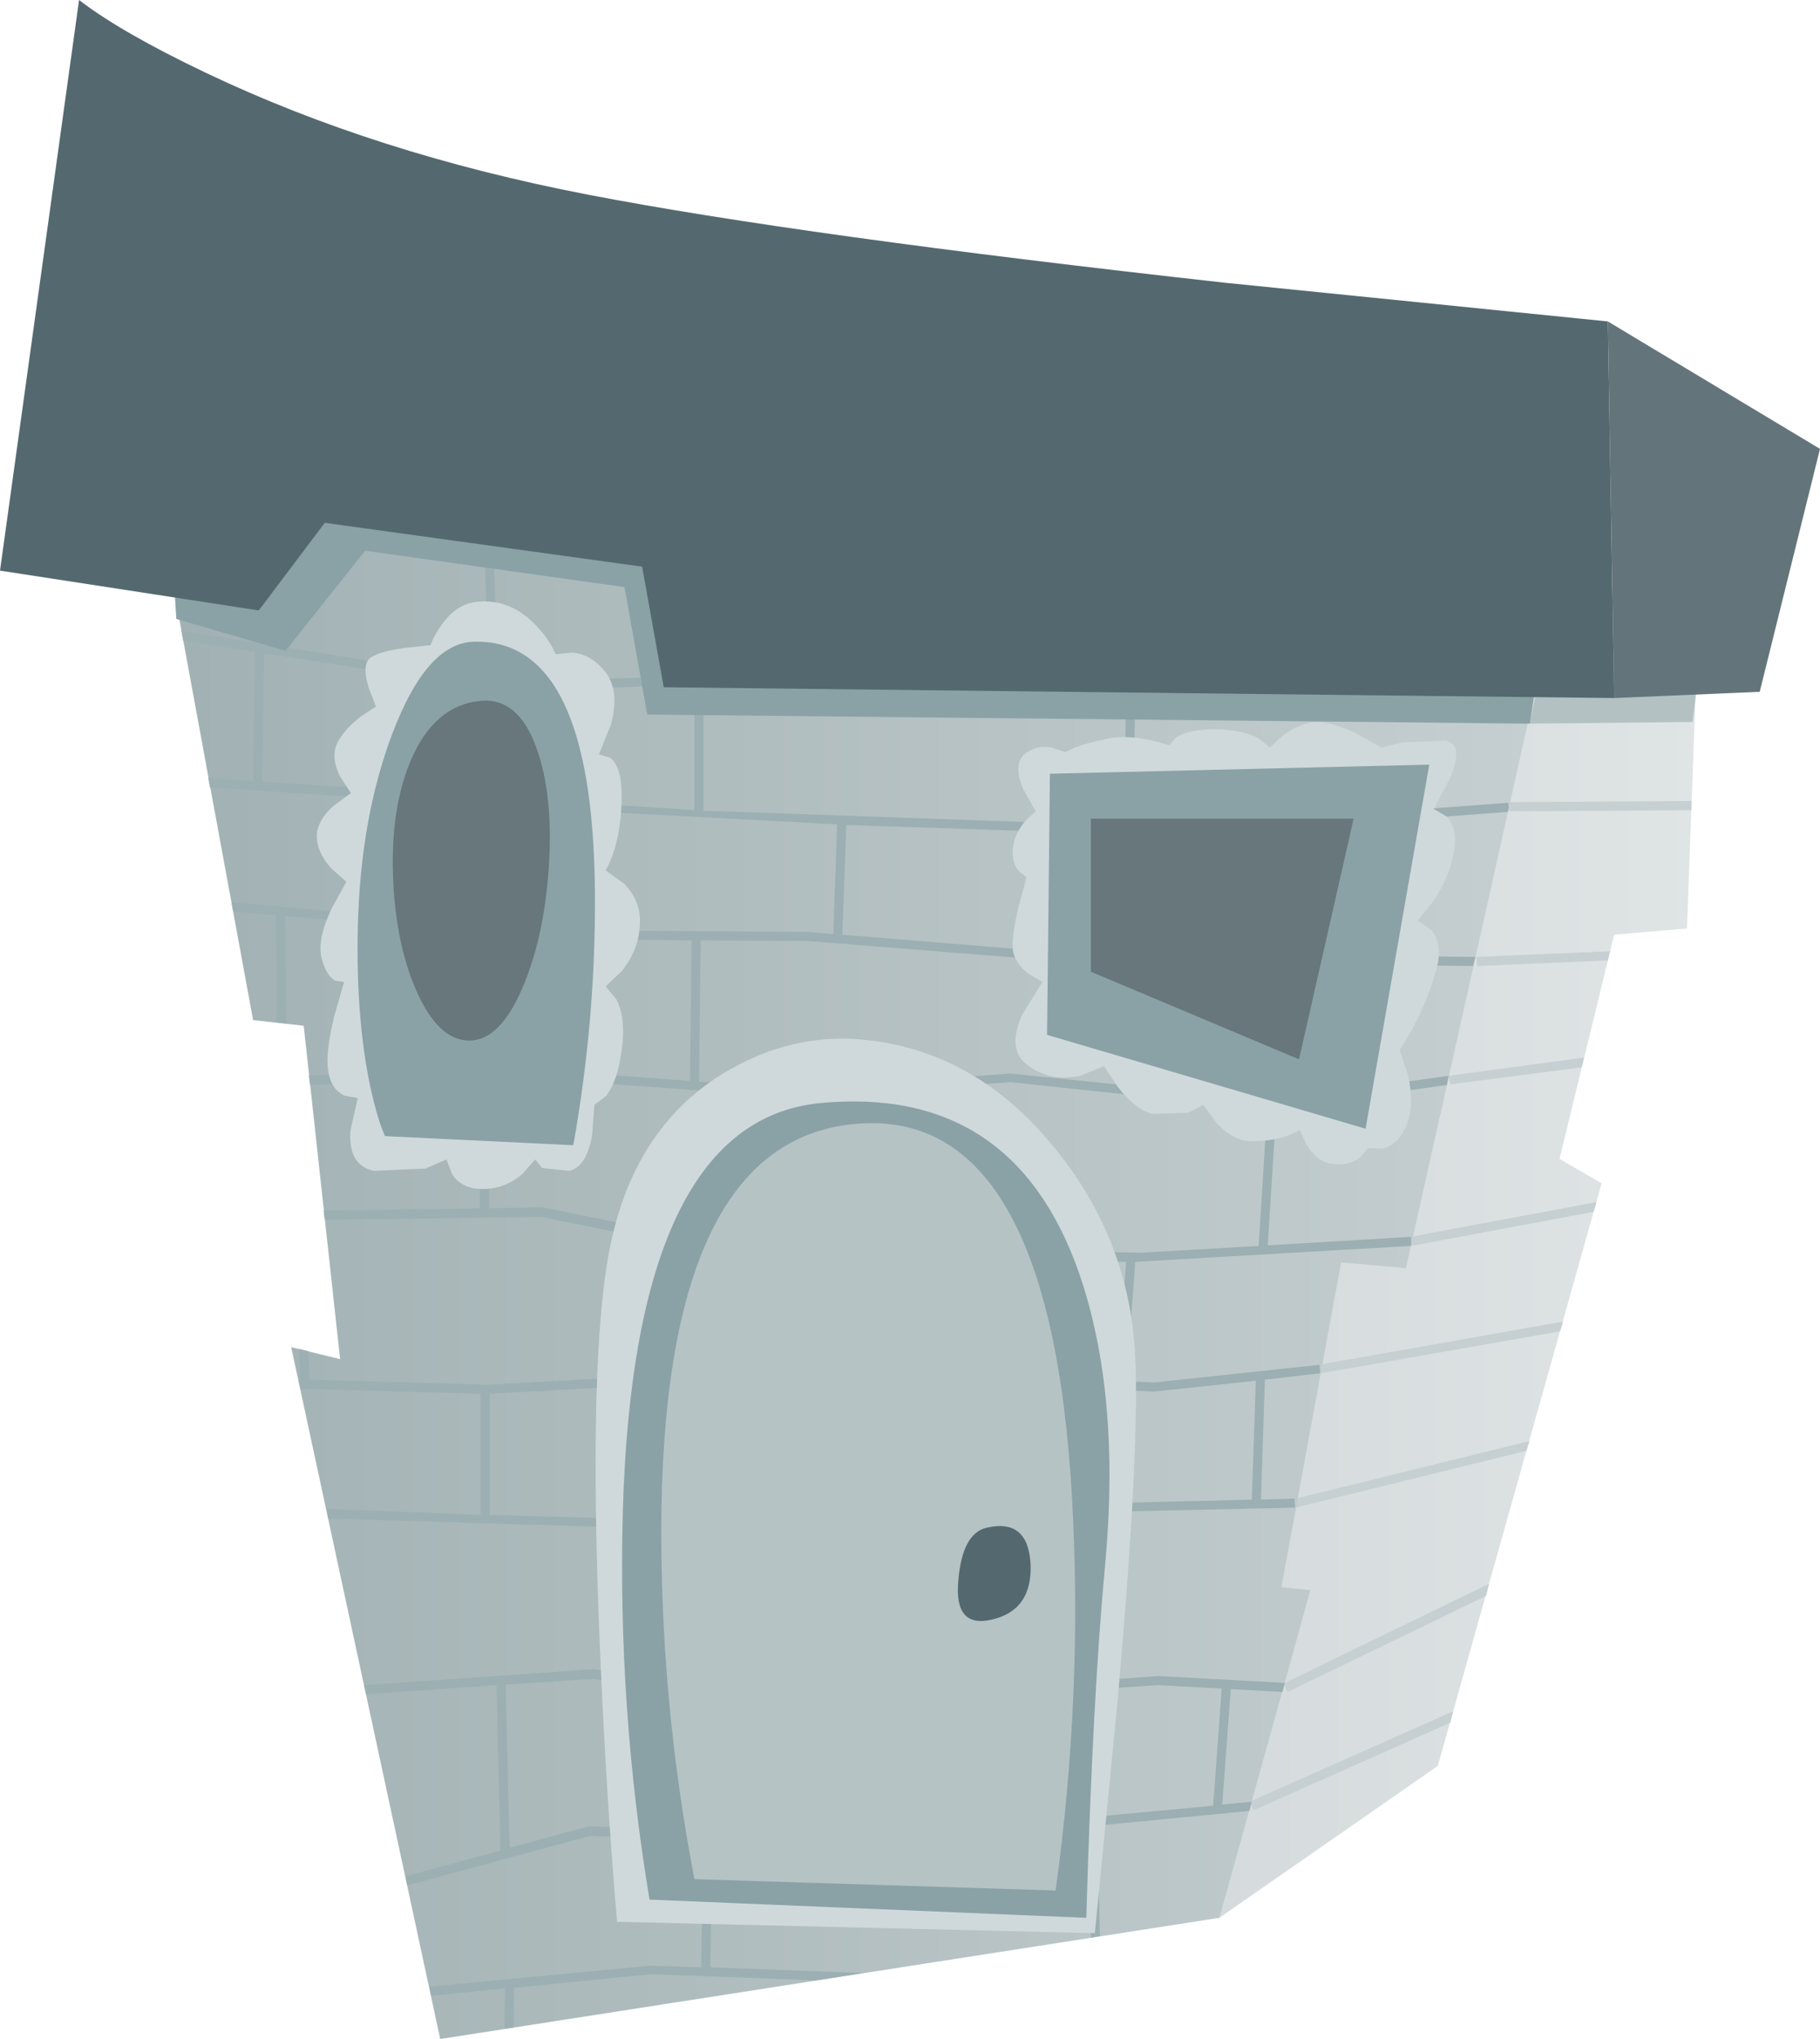 <?xml version="1.0" encoding="UTF-8" standalone="no"?>
<svg xmlns:xlink="http://www.w3.org/1999/xlink" height="179.2px" width="160.0px" xmlns="http://www.w3.org/2000/svg">
  <g transform="matrix(1.0, 0.0, 0.0, 1.0, 0.0, 0.0)">
    <use height="179.2" transform="matrix(1.0, 0.0, 0.0, 1.0, 0.0, 0.0)" width="160.0" xlink:href="#shape0"/>
  </g>
  <defs>
    <g id="shape0" transform="matrix(1.0, 0.0, 0.0, 1.0, 0.0, 0.0)">
      <path d="M149.35 53.35 L148.3 81.6 141.9 82.15 137.1 101.85 140.8 104.0 126.4 155.2 107.2 168.55 127.5 49.05 149.35 53.35" fill="url(#gradient0)" fill-rule="evenodd" stroke="none"/>
      <path d="M110.2 159.1 L109.85 158.35 127.75 150.4 127.5 151.4 110.2 159.1" fill="#c6cfd1" fill-rule="evenodd" stroke="none"/>
      <path d="M130.9 139.2 L130.65 140.25 113.2 148.7 112.85 147.95 130.9 139.2" fill="#c6cfd1" fill-rule="evenodd" stroke="none"/>
      <path d="M134.45 126.65 L134.2 127.5 113.9 132.5 113.75 131.75 134.45 126.65" fill="#c6cfd1" fill-rule="evenodd" stroke="none"/>
      <path d="M137.4 116.15 L137.15 117.0 116.1 120.7 115.95 119.95 137.4 116.15" fill="#c6cfd1" fill-rule="evenodd" stroke="none"/>
      <path d="M124.05 109.5 L124.0 108.7 140.35 105.65 140.1 106.5 124.05 109.5" fill="#c6cfd1" fill-rule="evenodd" stroke="none"/>
      <path d="M129.85 84.9 L129.8 84.1 141.55 83.6 141.35 84.4 129.85 84.9" fill="#c6cfd1" fill-rule="evenodd" stroke="none"/>
      <path d="M127.5 95.3 L127.35 94.55 139.25 92.95 139.05 93.8 127.5 95.3" fill="#c6cfd1" fill-rule="evenodd" stroke="none"/>
      <path d="M135.1 60.0 L135.15 59.2 149.1 59.95 149.1 60.75 135.1 60.0" fill="#c6cfd1" fill-rule="evenodd" stroke="none"/>
      <path d="M132.65 71.3 L132.6 70.5 148.7 70.4 148.7 71.2 132.65 71.3" fill="#c6cfd1" fill-rule="evenodd" stroke="none"/>
      <path d="M134.5 63.6 L135.75 57.05 149.35 58.95 148.8 63.45 134.5 63.6" fill="#b4c1c3" fill-rule="evenodd" stroke="none"/>
      <path d="M22.25 89.65 L13.15 40.2 138.25 45.95 123.6 111.45 117.9 110.95 112.65 139.5 115.2 139.75 107.2 168.55 38.7 179.2 25.6 118.4 29.9 119.45 26.7 90.15 22.25 89.65" fill="url(#gradient1)" fill-rule="evenodd" stroke="none"/>
      <path d="M78.45 150.2 L78.6 160.85 95.65 159.7 95.65 159.55 96.45 159.5 96.45 159.65 106.65 158.7 107.4 148.4 101.8 148.1 86.25 149.1 78.45 150.2 M77.45 121.2 L77.8 133.65 95.6 132.15 110.05 131.8 110.4 121.35 101.45 122.3 77.45 121.2 M52.2 147.55 L44.45 148.05 44.8 162.4 51.8 160.5 71.85 161.3 77.8 160.9 77.65 150.3 71.4 151.15 71.35 151.1 60.65 149.1 59.85 149.1 59.85 148.95 52.2 147.55 M60.65 134.4 L60.65 148.3 71.45 150.3 86.15 148.35 96.25 147.7 97.4 132.9 95.65 132.9 74.85 134.7 60.65 134.4 M76.65 121.15 L71.8 120.9 43.05 122.5 43.05 133.15 59.85 133.6 59.85 133.5 60.65 133.5 60.65 133.6 74.85 133.9 77.0 133.75 76.65 121.15 M63.4 110.1 L61.0 109.65 60.85 120.75 71.8 120.1 76.65 120.35 77.45 120.3 77.45 120.4 98.25 121.35 99.0 110.9 63.4 110.1 M51.2 95.1 L42.85 95.2 43.0 106.2 47.65 106.1 60.5 108.7 61.05 108.75 61.0 108.85 63.5 109.35 75.6 109.6 75.25 96.2 70.85 96.5 51.2 95.1 M42.05 81.2 L48.05 81.75 71.05 81.9 73.25 82.1 73.6 72.45 42.4 70.8 42.05 81.2 M23.2 57.4 L23.05 68.7 61.05 71.2 61.05 60.2 44.25 60.7 23.2 57.4 M111.4 97.5 L88.8 95.1 76.05 96.1 76.4 109.6 100.25 110.1 110.65 109.5 111.4 97.5 M100.6 84.6 L93.6 84.5 71.0 82.7 61.6 82.65 61.45 95.05 70.85 95.7 88.8 94.35 100.05 95.5 100.6 84.6 M98.85 72.55 L99.0 59.85 75.6 59.7 61.85 60.15 61.85 71.25 98.85 72.55 M99.8 59.85 L99.65 72.55 104.05 72.7 132.6 70.55 132.65 71.0 132.55 71.35 116.8 72.55 116.05 83.95 129.7 84.1 129.5 84.9 101.4 84.6 100.85 95.6 111.8 96.7 127.35 94.55 127.2 95.35 112.2 97.5 111.45 109.45 124.05 108.7 124.05 109.45 124.0 109.5 99.8 110.9 99.05 121.4 101.45 121.5 116.0 119.95 116.05 120.7 111.2 121.25 110.85 131.8 113.8 131.7 113.85 132.5 98.2 132.85 97.05 147.65 101.8 147.3 112.95 147.9 112.75 148.7 108.2 148.45 107.45 158.6 110.0 158.35 110.0 158.5 109.85 159.15 96.45 160.45 96.7 170.15 95.9 170.3 95.65 160.5 71.85 162.1 62.6 161.75 62.45 172.9 75.9 173.4 71.75 174.05 57.2 173.5 45.2 174.7 45.15 178.2 44.35 178.3 44.4 174.75 37.9 175.4 37.75 174.6 57.2 172.75 61.65 172.9 61.8 161.7 51.85 161.35 35.8 165.7 35.65 164.9 44.0 162.65 43.65 148.1 32.2 148.9 32.0 148.1 52.25 146.7 59.85 148.15 59.85 134.4 28.85 133.45 28.7 132.6 42.25 133.15 42.25 122.5 26.4 122.05 26.25 121.25 26.4 121.25 26.3 118.55 27.1 118.75 27.2 121.25 42.85 121.7 60.05 120.75 60.2 109.5 47.6 106.95 28.55 107.2 28.45 106.4 42.2 106.2 42.05 95.2 27.25 95.3 27.15 94.5 42.05 94.4 42.05 94.35 42.85 94.3 42.85 94.4 51.2 94.3 60.65 95.0 60.8 82.65 48.0 82.5 25.05 80.5 25.15 89.95 24.35 89.85 24.25 80.45 20.5 80.1 20.35 79.3 41.25 81.15 41.6 70.75 18.45 69.2 18.3 68.35 22.25 68.65 22.4 57.3 16.1 56.3 15.95 55.45 43.0 59.75 42.45 44.75 43.25 44.7 43.8 59.85 44.3 59.95 75.6 58.9 135.1 59.2 135.1 60.0 99.8 59.85 M116.0 72.6 L104.05 73.5 74.4 72.5 74.05 82.15 93.65 83.75 115.25 83.95 116.0 72.6" fill="#9cafb3" fill-rule="evenodd" stroke="none"/>
      <path d="M63.4 94.45 Q68.9 91.05 74.85 91.3 85.3 91.85 92.6 100.75 99.35 108.95 99.8 119.3 100.2 127.45 98.25 149.5 L96.25 169.9 54.25 168.9 Q53.3 157.95 52.75 145.05 51.65 119.25 53.65 109.5 55.75 99.25 63.4 94.45" fill="#cfd9db" fill-rule="evenodd" stroke="none"/>
      <path d="M102.8 65.5 L103.4 64.8 Q104.45 64.1 106.8 64.1 109.2 64.1 110.65 64.9 L111.65 65.7 112.65 64.75 Q113.9 63.75 115.25 63.5 116.65 63.25 119.2 64.45 L121.45 65.7 123.3 65.25 127.05 65.1 Q128.7 65.35 127.55 68.25 L126.05 71.1 127.15 71.75 Q128.2 72.8 127.8 74.9 127.45 77.05 126.0 79.2 L124.65 80.9 125.85 81.75 Q126.9 83.05 126.25 85.3 125.25 88.9 123.05 92.3 L123.8 94.55 Q124.35 97.15 123.65 98.9 122.9 100.65 121.5 100.95 L120.25 100.9 119.6 101.7 Q118.65 102.45 117.25 102.3 115.9 102.2 114.95 100.75 L114.25 99.3 Q112.65 100.3 110.05 100.3 108.45 100.3 106.95 98.7 L105.8 97.1 104.45 97.8 101.25 97.9 Q99.7 97.4 98.25 95.5 L97.05 93.7 94.95 94.55 Q92.45 95.1 90.45 93.7 88.45 92.35 89.85 89.2 L91.65 86.3 90.45 85.6 Q89.2 84.65 89.05 83.5 88.9 82.4 89.55 79.65 L90.25 77.1 89.55 76.55 Q88.9 75.75 89.05 74.5 89.2 73.25 90.15 72.15 L91.05 71.3 89.95 69.35 Q89.05 67.2 90.05 66.3 91.05 65.45 92.45 65.7 L93.65 66.1 94.5 65.7 Q95.7 65.25 97.45 64.9 99.65 64.5 102.8 65.5" fill="#cfd9db" fill-rule="evenodd" stroke="none"/>
      <path d="M135.1 59.6 L134.5 63.6 56.9 62.8 54.9 51.6 32.1 48.4 25.1 57.2 15.5 54.4 15.1 47.8 28.1 39.0 135.1 59.6" fill="#8aa2a6" fill-rule="evenodd" stroke="none"/>
      <path d="M54.75 132.95 Q55.7 98.6 72.05 96.95 89.05 95.3 94.85 111.85 98.55 122.5 97.15 137.55 96.05 149.35 95.5 168.55 L57.1 166.95 Q54.3 150.1 54.75 132.95" fill="#8aa2a6" fill-rule="evenodd" stroke="none"/>
      <path d="M92.05 90.95 L92.3 68.0 125.65 67.2 120.05 99.2 92.05 90.95" fill="#8aa2a6" fill-rule="evenodd" stroke="none"/>
      <path d="M107.7 24.85 L141.35 28.25 141.9 61.35 58.35 60.4 56.45 49.8 28.55 45.95 22.75 53.65 0.0 50.15 6.95 0.0 Q10.65 2.85 18.1 6.4 33.0 13.5 51.65 17.1 70.3 20.7 107.7 24.85" fill="#54696f" fill-rule="evenodd" stroke="none"/>
      <path d="M58.15 132.7 Q58.65 99.95 75.5 98.75 92.35 97.55 94.25 131.75 95.2 148.85 92.8 166.15 L61.05 165.15 Q57.95 149.05 58.15 132.7" fill="#b6c3c5" fill-rule="evenodd" stroke="none"/>
      <path d="M32.4 60.4 Q31.85 58.55 32.45 57.9 33.1 57.3 35.55 56.95 L37.85 56.7 Q38.15 55.85 38.8 54.95 40.1 53.1 41.85 52.9 44.85 52.55 47.15 55.0 48.3 56.2 48.85 57.5 L50.3 57.35 Q52.0 57.5 53.25 59.1 54.5 60.75 53.7 63.7 L52.65 66.3 53.65 66.6 Q54.65 67.4 54.65 69.9 54.65 73.9 53.25 76.5 L54.85 77.65 Q56.4 79.2 56.25 81.3 56.15 83.45 54.7 85.3 L53.25 86.7 54.2 87.85 Q55.05 89.55 54.65 92.3 54.3 95.05 53.25 96.35 L52.25 97.1 52.05 99.8 Q51.55 102.55 50.05 102.9 L47.65 102.65 47.05 101.9 45.9 103.2 Q44.35 104.5 42.45 104.5 40.6 104.5 39.75 103.2 L39.25 101.9 37.4 102.7 32.85 102.9 Q30.6 102.4 30.8 99.4 L31.45 96.5 30.3 96.3 Q29.1 95.75 28.85 94.1 28.6 92.5 29.4 89.25 L30.25 86.3 29.5 86.2 Q28.65 85.75 28.25 84.1 27.9 82.5 29.15 79.85 L30.45 77.5 29.15 76.35 Q27.85 74.9 27.85 73.5 27.85 72.15 29.35 70.8 L30.85 69.7 29.9 68.25 Q29.05 66.55 29.65 65.3 30.3 64.05 31.75 62.95 L33.05 62.1 32.4 60.4" fill="#cfd9db" fill-rule="evenodd" stroke="none"/>
      <path d="M32.55 95.5 Q31.3 89.55 31.45 81.75 31.65 71.95 34.5 64.45 37.5 56.55 41.6 56.4 52.1 56.05 52.3 78.3 52.4 89.45 50.4 100.65 L33.85 99.85 Q33.2 98.45 32.55 95.5" fill="#8aa2a6" fill-rule="evenodd" stroke="none"/>
      <path d="M36.55 86.95 Q34.75 82.75 34.55 76.95 34.35 70.9 36.15 66.75 38.2 62.0 42.2 61.6 45.6 61.25 47.2 65.85 48.65 69.95 48.25 76.15 47.85 82.25 46.0 86.65 44.0 91.45 41.25 91.45 38.5 91.45 36.55 86.95" fill="#67777b" fill-rule="evenodd" stroke="none"/>
      <path d="M95.9 71.95 L119.0 71.95 114.2 93.1 95.9 85.4 95.9 71.95" fill="#67777b" fill-rule="evenodd" stroke="none"/>
      <path d="M86.8 134.25 Q90.4 133.45 90.6 137.5 90.75 141.55 87.15 142.35 83.85 143.1 84.25 138.9 84.6 134.7 86.8 134.25" fill="#54696f" fill-rule="evenodd" stroke="none"/>
      <path d="M160.0 39.45 L154.7 60.8 141.9 61.35 141.35 28.25 160.0 39.45" fill="#63757b" fill-rule="evenodd" stroke="none"/>
    </g>
    <linearGradient gradientTransform="matrix(0.026, 0.0, 0.0, -0.026, 128.3, 108.8)" gradientUnits="userSpaceOnUse" id="gradient0" spreadMethod="pad" x1="-819.2" x2="819.2">
      <stop offset="0.0" stop-color="#d5dbdc"/>
      <stop offset="1.0" stop-color="#dfe4e5"/>
    </linearGradient>
    <linearGradient gradientTransform="matrix(0.076, 0.0, 0.0, -0.076, 75.7, 109.7)" gradientUnits="userSpaceOnUse" id="gradient1" spreadMethod="pad" x1="-819.2" x2="819.2">
      <stop offset="0.0" stop-color="#a1b1b3"/>
      <stop offset="1.0" stop-color="#c6cfd1"/>
    </linearGradient>
  </defs>
</svg>
